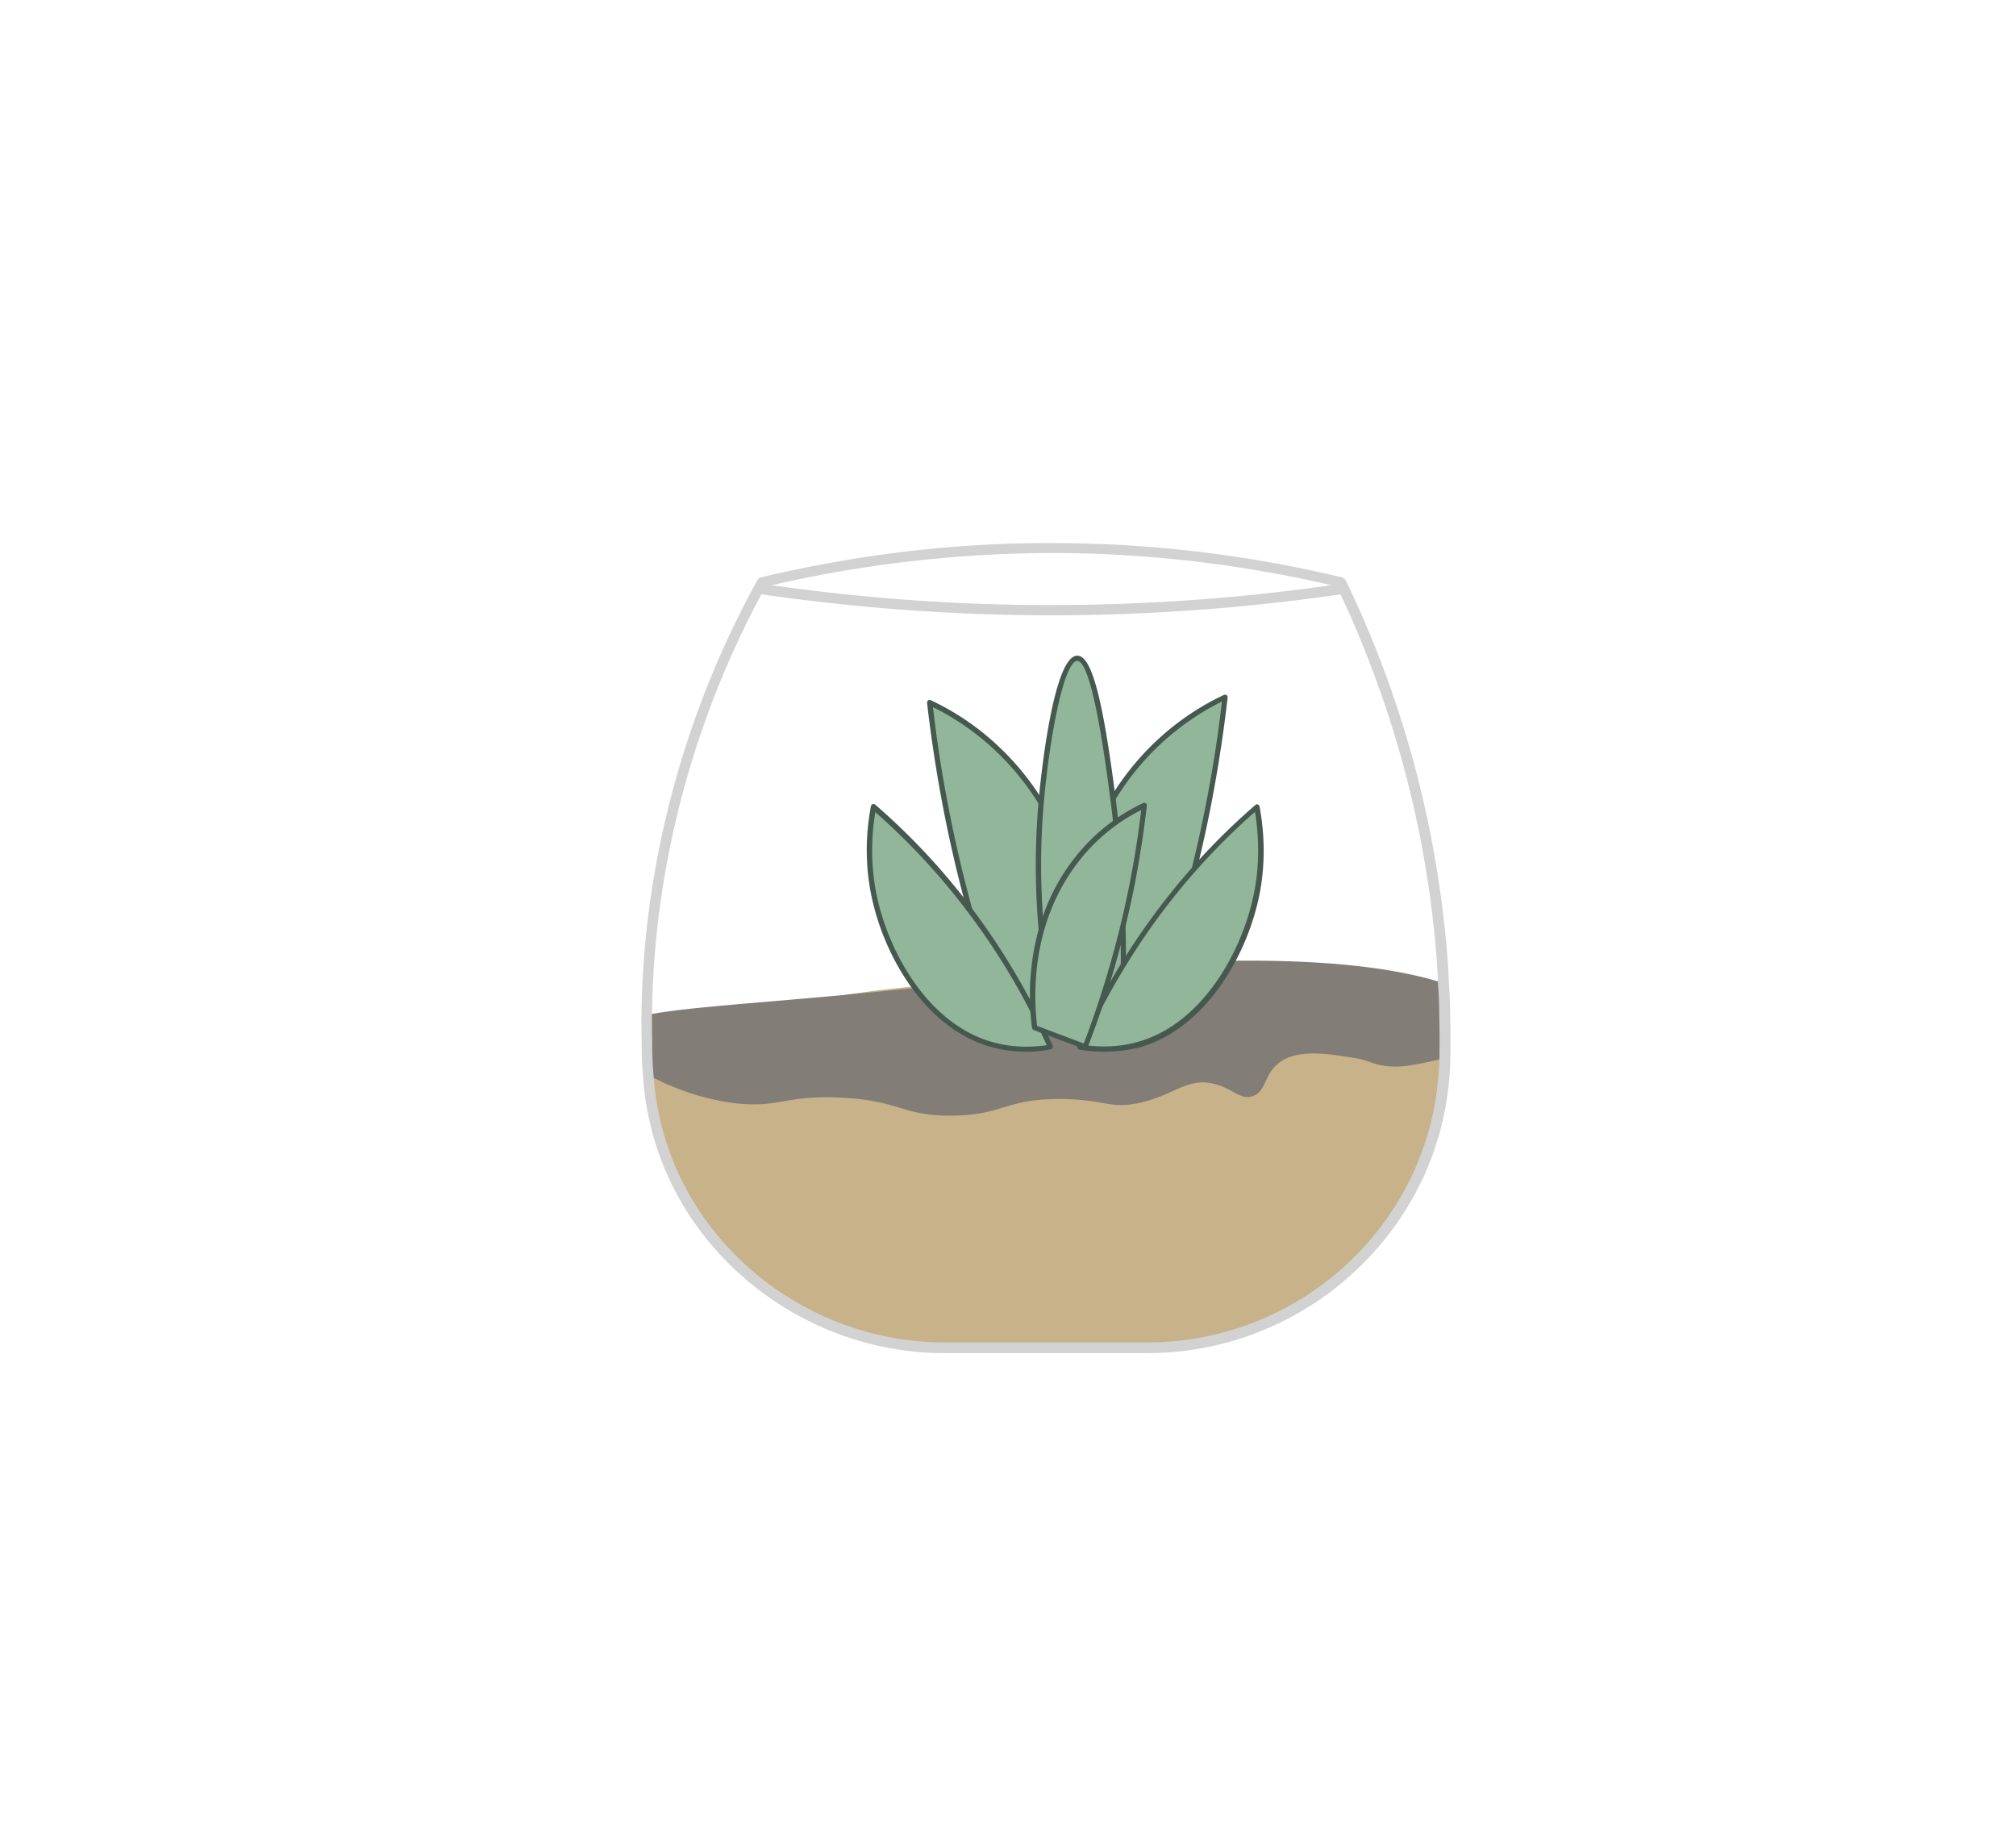 <svg width="297" height="270" fill="none" xmlns="http://www.w3.org/2000/svg"><g filter="url(#filter0_d)"><path d="M212.027 158.455c-.62 3.192-1.58 6.259-2.882 9.11-6.816 15.307-22.247 25.966-40.094 25.966h-29.963c-18.157 0-34.053-11.093-40.56-27.019a41.295 41.295 0 01-1.92-6.012c2.633 1.395 5.639 3.285 9.202 4.834 20.915 9.11 29.777-5.484 59.925-.682 16.329 2.603 21.256 8.088 31.388 4.338 7.685-2.788 10.194-7.963 14.904-10.535z" fill="#C7B28A"/><path d="M212.832 150.894a43.192 43.192 0 01-.836 7.561c-.62 3.191-1.581 6.259-2.882 9.11-6.321 3.563-13.416 5.236-15.276 5.639-13.571 3.037-16.484-.836-35.849-.681-22.589.185-24.417 5.484-37.864 2.881-7.809-1.487-15.679-4.927-21.628-8.893a41.243 41.243 0 01-1.921-6.011 40.081 40.081 0 01-1.115-7.282 6.527 6.527 0 01-.063-.774 64.152 64.152 0 01-.123-4.245c5.05-1.829 13.943-4.06 29.436-6.662 0 0 .061 0 .154-.031a2.73 2.73 0 01.527-.062c2.014-.31 8.552-1.24 18.126-1.829 16.299-.991 41.335-1.022 67.703 4.586.465.093 1.023.217 1.58.403.062 2.169.062 4.245.031 6.29z" fill="#C7B28A"/><path d="M212.833 150.894c-5.454 1.271-6.693 1.333-8.335 1.178-2.696-.279-2.262-.837-5.547-1.302-3.346-.526-8.552-1.456-11.185 1.395-1.488 1.611-1.426 3.687-3.192 4.307-1.828.682-3.005-1.178-5.825-1.828-3.873-.899-5.732 1.673-10.845 2.819-4.338.961-5.019-.464-11.402-.557-8.428-.093-8.583 2.355-16.175 2.448-7.467.092-7.808-2.324-16.763-2.665-7.467-.31-8.427 1.27-13.881.96-5.05-.341-10.442-2.169-14.284-4.369a6.526 6.526 0 01-.062-.774 64.083 64.083 0 01-.124-4.245c-.031-1.24-.03-2.448-.03-3.719 5.267-1.084 14.779-1.642 29.621-3.005a2.73 2.73 0 01.527-.062c5.329-.496 11.371-1.116 18.126-1.829 4.059-.464 8.428-.96 13.045-1.518 0 0 36.593-4.555 56.052 1.673.124 1.612.186 3.254.186 4.834.124 2.138.124 4.214.093 6.259z" fill="#837D78"/><path d="M169.05 194.337h-29.962c-17.972 0-34.549-11.031-41.304-27.485-.867-2.2-1.518-4.183-1.952-6.104a41.444 41.444 0 01-1.115-7.406 6.081 6.081 0 01-.062-.805c-.093-1.24-.124-2.603-.124-4.245-.031-1.209-.031-2.448-.031-3.719.031-1.704.062-3.408.155-5.112 1.053-20.451 6.91-40.871 16.949-59.029a.683.683 0 01.496-.372c14.563-3.47 29.404-5.205 44.215-5.05 13.882.093 27.794 1.797 41.397 5.05a.977.977 0 01.526.403 152.884 152.884 0 018.831 22.682c3.191 10.535 5.267 21.566 6.166 32.783.093 1.302.186 2.603.217 3.904.124 1.581.186 3.223.186 4.865.062 1.921.062 3.966.031 6.29a44.88 44.88 0 01-.837 7.716 42.683 42.683 0 01-2.943 9.296c-7.22 15.958-23.208 26.338-40.839 26.338zM112.781 81.424c-9.822 17.879-15.554 37.958-16.577 58.068-.093 1.704-.124 3.377-.155 5.05 0 1.24 0 2.448.031 3.688 0 1.611.031 2.974.124 4.214 0 .279.031.496.062.712.155 2.51.527 4.896 1.085 7.189.433 1.859 1.053 3.78 1.89 5.888 6.507 15.864 22.526 26.524 39.847 26.524h29.962c17.011 0 32.473-10.009 39.382-25.502a41.188 41.188 0 002.82-8.955c.465-2.386.744-4.896.806-7.406h.774-.774c.031-2.293.031-4.338-.031-6.259 0-1.611-.062-3.222-.186-4.803-.031-1.301-.124-2.571-.217-3.873a153.157 153.157 0 00-6.104-32.442c-2.324-7.654-5.206-15.09-8.583-22.124a184.226 184.226 0 00-40.684-4.927 186.42 186.42 0 00-43.472 4.958z" fill="#D2D2D2"/><path d="M154.921 85.646c-14.253 0-28.63-1.054-42.759-3.099a.765.765 0 01-.651-.867.75.75 0 01.868-.651c14.47 2.107 29.095 3.191 43.813 3.099 13.726-.063 27.576-1.085 41.179-3.1.465-.061.805.249.867.652a.748.748 0 01-.65.867 299.212 299.212 0 01-41.427 3.099h-1.24z" fill="#D2D2D2"/><path d="M151.915 111.046c9.698 13.665 7.901 29.561 7.467 32.877l-10.318 3.904a200.36 200.36 0 01-9.76-34.147 204.31 204.31 0 01-2.324-15.183c3.532 1.704 9.791 5.299 14.935 12.549z" fill="#92B69A"/><path d="M149.034 148.229a.403.403 0 01-.372-.248 200.609 200.609 0 01-9.76-34.208 209.515 209.515 0 01-2.324-15.214c0-.124.031-.28.155-.372.124-.093.248-.093.403-.031 6.011 2.82 11.216 7.22 15.089 12.673 9.079 12.797 8.274 27.423 7.53 33.124a.426.426 0 01-.248.31l-10.318 3.904a.524.524 0 01-.155.062zm-11.588-49.05a189.1 189.1 0 002.231 14.47 199.132 199.132 0 009.605 33.713l9.76-3.688c.744-5.763 1.364-19.955-7.405-32.349-3.718-5.206-8.583-9.389-14.191-12.147z" fill="#45594F"/><path d="M165.549 110.24c-9.699 13.665-7.901 29.561-7.468 32.876l10.318 3.905a200.264 200.264 0 009.761-34.147 204.91 204.91 0 002.324-15.183c-3.564 1.673-9.792 5.298-14.935 12.549z" fill="#92B69A"/><path d="M168.4 147.424c-.124-.031-10.473-3.936-10.473-3.936a.426.426 0 01-.248-.309c-.775-5.702-1.549-20.327 7.529-33.125 3.873-5.453 9.079-9.853 15.09-12.673a.381.381 0 01.403.031c.124.093.186.217.155.372a209.443 209.443 0 01-2.324 15.214 201.43 201.43 0 01-9.76 34.209.43.43 0 01-.372.217zm-9.977-4.586l9.76 3.687c4.152-10.907 7.405-22.217 9.605-33.713a189.13 189.13 0 002.231-14.47 38.426 38.426 0 00-14.16 12.115c-8.8 12.426-8.149 26.617-7.436 32.381z" fill="#45594F"/><path d="M166.634 137.818c-.093 0-9.048-2.2-9.048-2.2-.217-.062-.341-.248-.279-.465.062-.217.248-.341.465-.279l8.955 2.2c.217.062.341.248.279.465a.39.39 0 01-.372.279z" fill="#45594F"/><path d="M163.999 112.843a186.782 186.782 0 011.209 34.395c-3.161-.186-6.321-.341-9.482-.527-1.797-7.932-3.563-19.738-2.293-33.868.651-7.251 2.665-20.823 5.268-20.853 2.634-.031 4.555 14.966 5.298 20.853z" fill="#92B69A"/><path d="M165.208 147.61c-.031 0-9.512-.527-9.512-.527-.186 0-.31-.124-.372-.31-2.541-11.31-3.315-22.744-2.293-33.992.186-2.169 2.045-21.163 5.671-21.194 2.107 0 3.749 6.135 5.67 21.163l-.372.062.372-.062a188.38 188.38 0 011.208 34.457c0 .248-.155.403-.372.403zm-9.171-1.271l8.8.465a185.597 185.597 0 00-1.24-33.93c-2.169-16.949-3.842-20.512-4.895-20.512-1.891.03-3.998 10.659-4.896 20.512-.992 11.062-.248 22.341 2.231 33.465z" fill="#45594F"/><path d="M154.735 149.252c-2.045.341-4.927.558-8.211-.248-9.854-2.448-16.175-13.355-17.91-22.743-.496-2.665-.929-6.972.062-12.364 4.493 3.873 9.915 9.296 15.245 16.609 4.957 6.817 8.397 13.355 10.814 18.746z" fill="#92B69A"/><path d="M151.203 149.934c-1.611 0-3.223-.186-4.772-.589-10.039-2.51-16.453-13.696-18.188-23.054-.744-4.028-.744-8.242.062-12.518a.493.493 0 01.248-.31c.124-.031.279-.031.371.062a97.71 97.71 0 0115.276 16.671c4.214 5.794 7.87 12.146 10.876 18.839.062.124.031.248 0 .341-.062.093-.155.186-.279.186-1.208.279-2.417.372-3.594.372zm-22.248-35.293c-.65 3.935-.619 7.808.062 11.558 1.705 9.109 7.933 20.017 17.631 22.433 2.417.62 4.958.713 7.56.341-2.943-6.476-6.476-12.611-10.597-18.22a98.309 98.309 0 00-14.656-16.112z" fill="#45594F"/><path d="M159.103 149.252c2.045.341 4.927.558 8.212-.248 9.853-2.448 16.174-13.355 17.909-22.743.496-2.665.929-6.972-.062-12.364-4.493 3.873-9.915 9.296-15.245 16.609a102.587 102.587 0 00-10.814 18.746z" fill="#92B69A"/><path d="M162.636 149.934c-1.177 0-2.386-.093-3.594-.31a.451.451 0 01-.279-.186c-.062-.093-.062-.217 0-.341 2.975-6.662 6.631-13.014 10.876-18.839 4.493-6.166 9.636-11.775 15.307-16.671a.33.33 0 01.372-.062.427.427 0 01.247.31c.775 4.245.806 8.459.062 12.519-1.735 9.357-8.18 20.543-18.188 23.053-1.611.341-3.191.527-4.803.527zm-2.974-.992c2.572.372 5.112.279 7.529-.34 9.699-2.417 15.927-13.324 17.631-22.434.681-3.719.712-7.623.062-11.558-5.423 4.741-10.349 10.163-14.656 16.082a105.56 105.56 0 00-10.566 18.25z" fill="#45594F"/><path d="M157.802 122.697c-7.003 9.853-5.702 21.318-5.392 23.704 2.479.93 4.958 1.89 7.437 2.82a145.804 145.804 0 007.033-24.603 142.917 142.917 0 001.674-10.938c-2.541 1.177-7.034 3.78-10.752 9.017z" fill="#92B69A"/><path d="M159.879 149.593c-.124-.031-7.592-2.851-7.592-2.851a.426.426 0 01-.248-.31c-.557-4.121-1.115-14.718 5.454-23.952 2.788-3.935 6.569-7.127 10.906-9.172a.381.381 0 01.403.031c.124.093.186.217.155.372a158.385 158.385 0 01-1.673 10.969 144.627 144.627 0 01-7.065 24.665c-.031.155-.186.248-.34.248zm-7.096-3.471l6.879 2.603a145.325 145.325 0 006.878-24.169 137.662 137.662 0 001.581-10.225 27.002 27.002 0 00-9.978 8.614c-6.29 8.862-5.856 18.994-5.36 23.177z" fill="#45594F"/><path d="M196.472 161.337c0 .619-.496 1.115-1.116 1.115a1.11 1.11 0 01-1.115-1.115c0-.62.496-1.116 1.115-1.116.62 0 1.116.496 1.116 1.116zm-6.29 3.036a.682.682 0 100-1.363.682.682 0 000 1.363zm-5.019.961a2.355 2.355 0 11-2.355-2.355c1.301.031 2.355 1.085 2.355 2.355zm9.295-8.087a1.426 1.426 0 10-.002-2.852 1.426 1.426 0 00.002 2.852zm-73.001 10.473a1.487 1.487 0 11-1.487-1.488c.837 0 1.487.651 1.487 1.488zm15.771 3.471c0 1.549-1.921 2.819-4.276 2.819-2.355 0-4.276-1.27-4.276-2.819 0-1.55 1.921-2.82 4.276-2.82 2.355.031 4.276 1.27 4.276 2.82z" fill="#C7B28A"/></g><defs><filter id="filter0_d" x="89.5" y="75" width="129.189" height="129.337" filterUnits="userSpaceOnUse" color-interpolation-filters="sRGB"><feFlood flood-opacity="0" result="BackgroundImageFix"/><feColorMatrix in="SourceAlpha" values="0 0 0 0 0 0 0 0 0 0 0 0 0 0 0 0 0 0 127 0" result="hardAlpha"/><feOffset dy="5"/><feGaussianBlur stdDeviation="2.5"/><feColorMatrix values="0 0 0 0 0 0 0 0 0 0 0 0 0 0 0 0 0 0 0.25 0"/><feBlend in2="BackgroundImageFix" result="effect1_dropShadow"/><feBlend in="SourceGraphic" in2="effect1_dropShadow" result="shape"/></filter></defs></svg>